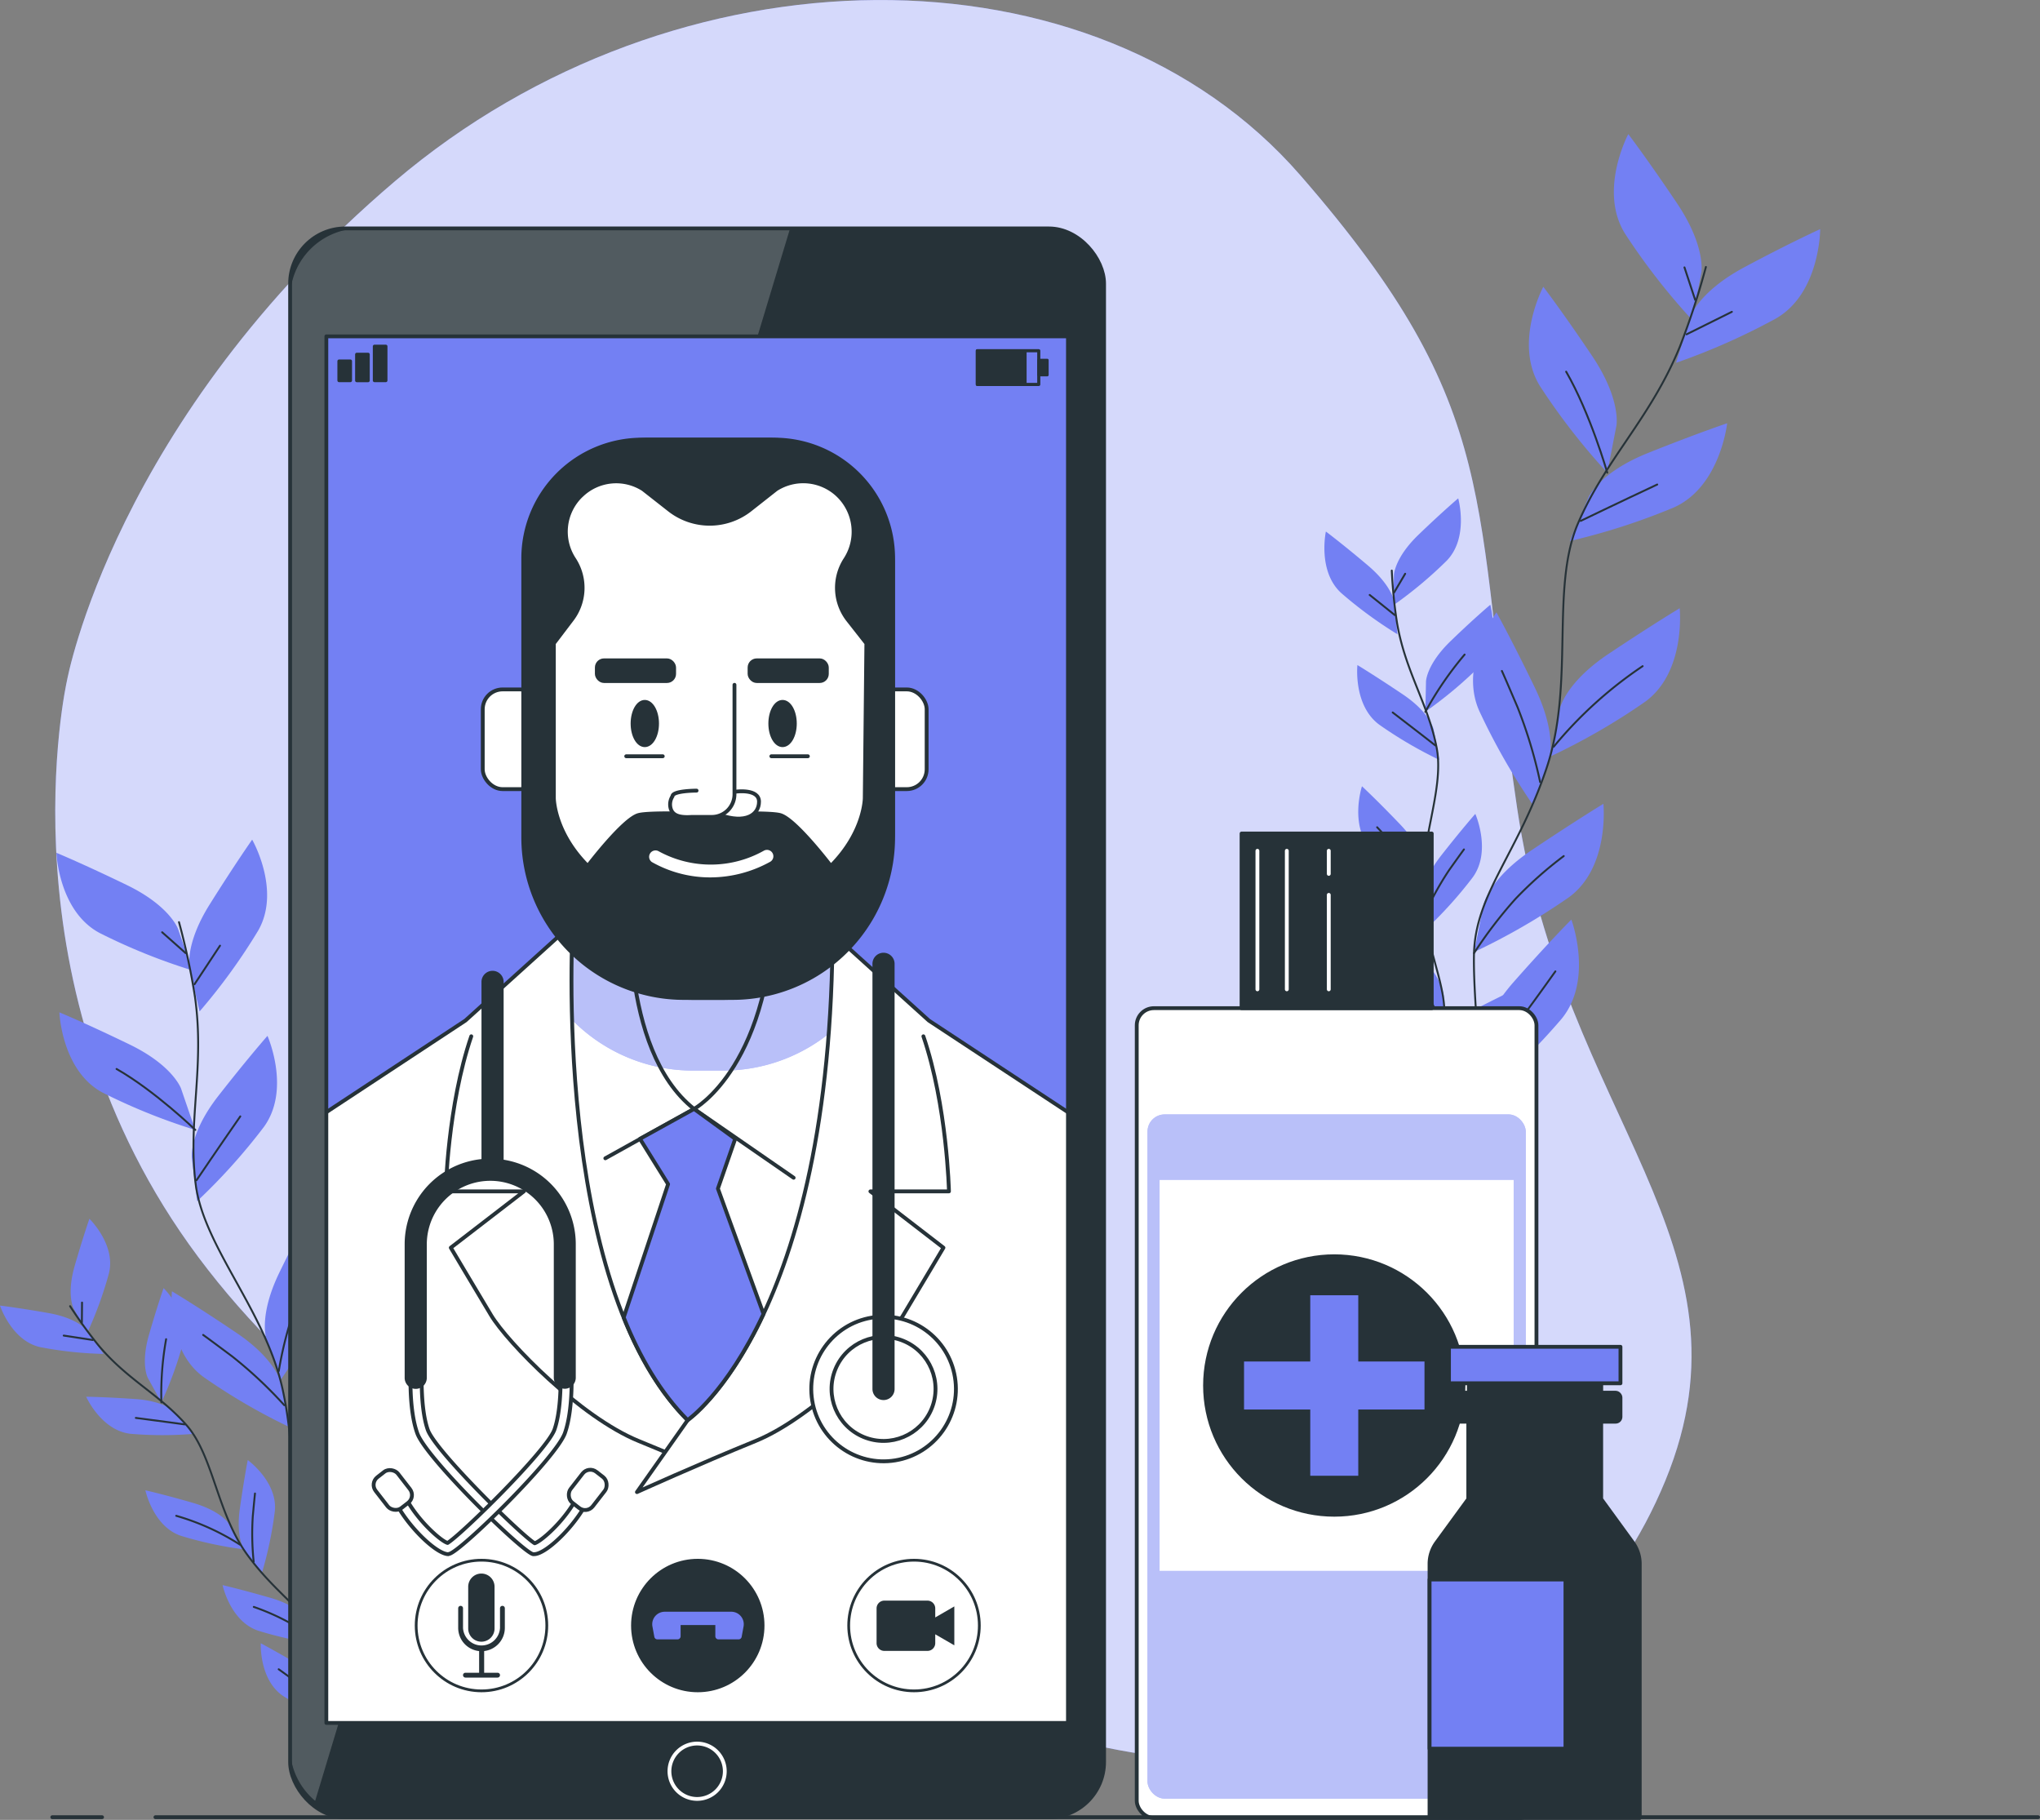 <svg xmlns="http://www.w3.org/2000/svg" xmlns:xlink="http://www.w3.org/1999/xlink" width="536.505" height="478.53" viewBox="0 0 536.505 478.53"><rect x="0" y="0" width="536.505" height="478.53" fill="#808080" stroke="none"/><defs><clipPath id="a"><rect width="214.069" height="417.762" rx="14.52" fill="#263238" stroke="#263238" stroke-linecap="round" stroke-linejoin="round" stroke-width="1"/></clipPath><clipPath id="b"><rect width="195.038" height="364.599" fill="#7380f3" stroke="#263238" stroke-linecap="round" stroke-linejoin="round" stroke-width="1"/></clipPath><clipPath id="c"><path d="M163.36,253.55s-5.969,94.773,30.175,130.916c0,0,38.129-26.178,38.129-129.778Z" transform="translate(-162.992 -253.55)" fill="#fff" stroke="#263238" stroke-linecap="round" stroke-linejoin="round" stroke-width="1.01"/></clipPath></defs><g transform="translate(-49.43 -70.296)"><g transform="translate(63.957 70.296)"><path d="M63.468,249.392s-18.3,80.731,34.6,151.5,144.442,98.743,218.119,123.359,142.272-2.792,167.682-64.664-26.959-95.646-38.989-176.761-3-104.394-57.028-166.451-164.109-61.316-238.077,1.548S63.468,249.392,63.468,249.392Z" transform="translate(-60.407 -70.296)" fill="#7380f3"/><path d="M63.468,249.392s-18.3,80.731,34.6,151.5,144.442,98.743,218.119,123.359,142.272-2.792,167.682-64.664-26.959-95.646-38.989-176.761-3-104.394-57.028-166.451-164.109-61.316-238.077,1.548S63.468,249.392,63.468,249.392Z" transform="translate(-60.407 -70.296)" fill="#fff" opacity="0.7"/></g><g transform="translate(49.43 105.558)"><path d="M393.131,133.467s1.323-6.856-6.392-18.343S373.927,96.94,373.927,96.94s-7.941,14.849-.847,26.2a172.254,172.254,0,0,0,17.655,22.684Z" transform="translate(54.304 -96.94)" fill="#7380f3"/><path d="M376.266,163.8s1.323-6.855-6.392-18.343-12.838-18.184-12.838-18.184-7.941,14.849-.834,26.191a171.808,171.808,0,0,0,17.655,22.7Z" transform="translate(48.842 -87.13)" fill="#7380f3"/><path d="M386.235,138.941s2.065-6.617,14.307-13.155,19.852-9.966,19.852-9.966,0,16.808-11.62,23.491a173.371,173.371,0,0,1-26.284,11.66Z" transform="translate(58.301 -90.833)" fill="#7380f3"/><path d="M366.33,173.792s2.753-6.432,15.6-11.58,20.831-7.822,20.831-7.822-1.813,16.715-14.029,22.141a171.415,171.415,0,0,1-27.356,8.827Z" transform="translate(51.472 -78.357)" fill="#7380f3"/><path d="M359.949,217.715s1.323-6.869,12.837-14.558,18.727-12.017,18.727-12.017,1.72,16.729-9.079,24.59A171,171,0,0,1,357.54,230.1Z" transform="translate(50.23 -66.47)" fill="#7380f3"/><path d="M362.134,230.883s2.3-6.617-3.706-19.071S348.3,191.96,348.3,191.96s-9.926,13.565-4.566,25.807a171.432,171.432,0,0,0,14.254,24.96Z" transform="translate(45.252 -66.205)" fill="#7380f3"/><path d="M344.789,256.654s1.323-6.855,12.824-14.558,18.74-12.1,18.74-12.1,1.721,16.715-9.079,24.59a172.409,172.409,0,0,1-24.894,14.373Z" transform="translate(45.327 -53.901)" fill="#7380f3"/><path d="M343.7,286.669s-.437-6.975,8.722-17.364S367.5,253,367.5,253s5.9,15.736-2.554,26.085a171.5,171.5,0,0,1-20.447,20.209Z" transform="translate(45.753 -46.461)" fill="#7380f3"/><path d="M403.331,123.34a198.963,198.963,0,0,1-6.789,20.8c-7.636,18.886-19.6,29.685-26.866,46.665s-.821,41.954-8.192,64.148-18.7,33.086-19.137,48.809S347.19,363.2,347.19,363.2" transform="translate(45.307 -88.401)" fill="none" stroke="#263238" stroke-linecap="round" stroke-linejoin="round" stroke-width="0.5"/><line y1="5.916" x2="11.911" transform="translate(443.557 46.731)" fill="none" stroke="#263238" stroke-linecap="round" stroke-linejoin="round" stroke-width="0.5"/><line x1="2.819" y1="8.55" transform="translate(443.001 35.045)" fill="none" stroke="#263238" stroke-linecap="round" stroke-linejoin="round" stroke-width="0.5"/><path d="M363.54,176.129s9.952-4.8,20.13-9.569" transform="translate(52.171 -74.421)" fill="none" stroke="#263238" stroke-linecap="round" stroke-linejoin="round" stroke-width="0.5"/><path d="M371.463,170.7S367,155.125,360.65,144.14" transform="translate(51.236 -81.673)" fill="none" stroke="#263238" stroke-linecap="round" stroke-linejoin="round" stroke-width="0.5"/><path d="M358.18,223.825a109.161,109.161,0,0,1,23.386-21.175" transform="translate(50.437 -62.747)" fill="none" stroke="#263238" stroke-linecap="round" stroke-linejoin="round" stroke-width="0.5"/><path d="M357.938,232.822a123.081,123.081,0,0,0-5.929-19.667c-3.6-8.444-4.129-9.555-4.129-9.555" transform="translate(47.106 -62.44)" fill="none" stroke="#263238" stroke-linecap="round" stroke-linejoin="round" stroke-width="0.5"/><path d="M342.34,265.909a116.307,116.307,0,0,1,10.892-14.254,103.235,103.235,0,0,1,12.705-11.276" transform="translate(45.314 -50.543)" fill="none" stroke="#263238" stroke-linecap="round" stroke-linejoin="round" stroke-width="0.5"/><path d="M344.3,295.9a29.99,29.99,0,0,1,5.572-14.69c4.976-6.286,10.866-14.624,13.235-17.92" transform="translate(45.948 -43.133)" fill="none" stroke="#263238" stroke-linecap="round" stroke-linejoin="round" stroke-width="0.5"/><path d="M326.472,189.466s.093-4.46,6.458-10.588,10.442-9.569,10.442-9.569,2.9,10.3-3.031,16.4A109.1,109.1,0,0,1,326.3,197.433Z" transform="translate(40.126 -73.531)" fill="#7380f3"/><path d="M332.842,210.606s.106-4.447,6.458-10.588,10.455-9.569,10.455-9.569,2.885,10.3-3.031,16.411a109.353,109.353,0,0,1-14.055,11.713Z" transform="translate(42.186 -66.694)" fill="#7380f3"/><path d="M331.127,194.918s-.371-4.434-7.107-10.124S313,175.9,313,175.9s-2.25,10.469,4.05,16.186A109.754,109.754,0,0,0,331.8,202.9Z" transform="translate(35.696 -71.4)" fill="#7380f3"/><path d="M339.237,219.383s-.847-4.367-8.139-9.264-11.911-7.689-11.911-7.689-1.125,10.588,5.731,15.67a109.937,109.937,0,0,0,15.815,9.264Z" transform="translate(37.803 -62.819)" fill="#7380f3"/><path d="M336.333,247.328s.093-4.447-6-10.813-10.019-10.005-10.019-10.005-3.335,10.164,2.3,16.517a109.426,109.426,0,0,0,13.539,12.308Z" transform="translate(37.874 -55.03)" fill="#7380f3"/><path d="M332.124,254.287s-.543-4.407,4.9-11.355S345.993,232,345.993,232s4.328,9.78-.662,16.662a109.455,109.455,0,0,1-12.242,13.592Z" transform="translate(42.004 -53.254)" fill="#7380f3"/><path d="M336.692,280.411s1.323-4.248,9.172-8.3,12.718-6.233,12.718-6.233-.119,10.694-7.517,14.876a109.263,109.263,0,0,1-16.795,7.292Z" transform="translate(42.703 -42.295)" fill="#7380f3"/><path d="M340.5,273.588s.093-4.447-6.008-10.813-10.019-10.005-10.019-10.005-3.335,10.164,2.316,16.517a109.419,109.419,0,0,0,13.539,12.308Z" transform="translate(39.217 -46.536)" fill="#7380f3"/><path d="M336.107,292.073s1.218-4.275-3.057-11.977-7.16-12.215-7.16-12.215-5.81,8.986-1.945,16.57A109.355,109.355,0,0,0,333.91,299.8Z" transform="translate(38.934 -41.648)" fill="#7380f3"/><path d="M326,183.66a127.071,127.071,0,0,0,1.4,13.857c2.2,12.771,8.166,21.175,10.389,32.663s-5.175,26.191-3.6,41.027,7.133,23.121,5.294,32.941-11.038,36.3-11.038,36.3" transform="translate(40.028 -68.89)" fill="none" stroke="#263238" stroke-linecap="round" stroke-linejoin="round" stroke-width="0.5"/><line x1="6.604" y1="5.294" transform="translate(360.218 121.176)" fill="none" stroke="#263238" stroke-linecap="round" stroke-linejoin="round" stroke-width="0.5"/><line y1="4.936" x2="2.912" transform="translate(366.637 115.604)" fill="none" stroke="#263238" stroke-linecap="round" stroke-linejoin="round" stroke-width="0.5"/><path d="M337.39,220.519s-5.519-4.328-11.21-8.669" transform="translate(40.087 -59.772)" fill="none" stroke="#263238" stroke-linecap="round" stroke-linejoin="round" stroke-width="0.5"/><path d="M332.67,215.411a90,90,0,0,1,10.323-15.061" transform="translate(42.186 -63.491)" fill="none" stroke="#263238" stroke-linecap="round" stroke-linejoin="round" stroke-width="0.5"/><path d="M334.763,250.991A69.283,69.283,0,0,0,323.09,234.66" transform="translate(39.087 -52.394)" fill="none" stroke="#263238" stroke-linecap="round" stroke-linejoin="round" stroke-width="0.5"/><path d="M332.64,255.868a78.621,78.621,0,0,1,6.326-11.421c3.388-4.764,3.865-5.386,3.865-5.386" transform="translate(42.176 -50.97)" fill="none" stroke="#263238" stroke-linecap="round" stroke-linejoin="round" stroke-width="0.5"/><path d="M334.85,282.715a65.616,65.616,0,0,1,9.516-6.617,41.8,41.8,0,0,0,6.009-3.467" transform="translate(42.891 -40.112)" fill="none" stroke="#263238" stroke-linecap="round" stroke-linejoin="round" stroke-width="0.5"/><path d="M338.94,279.341a74.1,74.1,0,0,0-4.831-10.349,65.664,65.664,0,0,0-6.379-8.722" transform="translate(40.588 -44.11)" fill="none" stroke="#263238" stroke-linecap="round" stroke-linejoin="round" stroke-width="0.5"/><path d="M332.929,297.576a18.979,18.979,0,0,0-1.469-9.886c-2.237-4.579-4.764-10.588-5.81-12.93" transform="translate(39.915 -39.423)" fill="none" stroke="#263238" stroke-linecap="round" stroke-linejoin="round" stroke-width="0.5"/><path d="M92.641,259.78s-2.091-6.048-13.473-11.567S60.64,239.73,60.64,239.73,61.222,255.082,72,260.813a156.719,156.719,0,0,0,24.365,9.833Z" transform="translate(-45.804 -50.754)" fill="#7380f3"/><path d="M93.231,291.48s-2.091-6.035-13.473-11.567S61.23,271.43,61.23,271.43s.582,15.352,11.355,21.1a157.489,157.489,0,0,0,24.365,9.82Z" transform="translate(-45.613 -40.5)" fill="#7380f3"/><path d="M87.142,271.093s-1.443-6.233,5.294-16.967,11.157-17.006,11.157-17.006,7.663,13.314,1.588,23.9A156.459,156.459,0,0,1,89.762,282.29Z" transform="translate(-37.274 -51.598)" fill="#7380f3"/><path d="M87.555,308.154s-.781-6.353,7.014-16.318S107.447,276.1,107.447,276.1s6.233,14.042-.926,23.928a157.766,157.766,0,0,1-17.562,19.534Z" transform="translate(-37.105 -38.989)" fill="#7380f3"/><path d="M102.445,344.958s-2.091-6.035,3.441-17.417,9.264-18.092,9.264-18.092,9.039,12.427,4.116,23.6a156.942,156.942,0,0,1-13.076,22.777Z" transform="translate(-32.407 -28.202)" fill="#7380f3"/><path d="M112.409,351.228s-1.218-6.273-11.7-13.367S83.624,326.85,83.624,326.85s-1.615,15.273,8.245,22.5a157.141,157.141,0,0,0,22.711,13.235Z" transform="translate(-38.401 -22.574)" fill="#7380f3"/><path d="M108.325,382.682s-2.091-6.048,3.441-17.43,9.264-18.092,9.264-18.092,9.039,12.427,4.116,23.6a157.484,157.484,0,0,1-13.089,22.79Z" transform="translate(-30.505 -16.005)" fill="#7380f3"/><path d="M121.309,405.763s-3.56-5.294-1.085-17.721,4.407-19.852,4.407-19.852,11.911,9.741,9.939,21.784a156.885,156.885,0,0,1-6.882,25.358Z" transform="translate(-26.814 -9.202)" fill="#7380f3"/><path d="M85,253.51a180.718,180.718,0,0,1,4.182,19.547c2.647,18.423-1.879,32.451.185,49.206s18.528,33.523,22.962,54.447.424,34.754,7.266,47.353,31.088,44.759,31.088,44.759" transform="translate(-37.925 -46.296)" fill="none" stroke="#263238" stroke-linecap="round" stroke-linejoin="round" stroke-width="0.5"/><line y1="10.138" x2="6.697" transform="translate(51.165 213.394)" fill="none" stroke="#263238" stroke-linecap="round" stroke-linejoin="round" stroke-width="0.5"/><line x1="6.167" y1="5.466" transform="translate(42.642 209.874)" fill="none" stroke="#263238" stroke-linecap="round" stroke-linejoin="round" stroke-width="0.5"/><path d="M88.48,308.895s5.651-8.364,11.514-16.795" transform="translate(-36.799 -33.814)" fill="none" stroke="#263238" stroke-linecap="round" stroke-linejoin="round" stroke-width="0.5"/><path d="M93.315,298.707S82.648,288.4,72.59,282.68" transform="translate(-41.939 -36.861)" fill="none" stroke="#263238" stroke-linecap="round" stroke-linejoin="round" stroke-width="0.5"/><path d="M104.83,349.4a99.591,99.591,0,0,1,8.761-27.462" transform="translate(-31.51 -24.162)" fill="none" stroke="#263238" stroke-linecap="round" stroke-linejoin="round" stroke-width="0.5"/><path d="M111.134,354A112.915,112.915,0,0,0,97.45,341.184c-6.723-5.029-7.65-5.664-7.65-5.664" transform="translate(-36.372 -19.77)" fill="none" stroke="#263238" stroke-linecap="round" stroke-linejoin="round" stroke-width="0.5"/><path d="M111.13,389.942a108.39,108.39,0,0,1,2.065-16.265A94.548,94.548,0,0,1,118.065,359" transform="translate(-29.473 -12.175)" fill="none" stroke="#263238" stroke-linecap="round" stroke-linejoin="round" stroke-width="0.5"/><path d="M126.256,412.217a27.449,27.449,0,0,1-2.343-14.161c1.059-7.253,1.879-16.543,2.25-20.236" transform="translate(-25.383 -6.087)" fill="none" stroke="#263238" stroke-linecap="round" stroke-linejoin="round" stroke-width="0.5"/><path d="M64.276,336.09s-1.972-3.56.265-11.3,3.864-12.348,3.864-12.348,7.014,6.816,5.135,14.346A100.239,100.239,0,0,1,67.81,342.5Z" transform="translate(-44.888 -27.235)" fill="#7380f3"/><path d="M79.015,349.87s-1.959-3.56.265-11.3,3.864-12.348,3.864-12.348,7.014,6.816,5.135,14.346a99.378,99.378,0,0,1-5.717,15.709Z" transform="translate(-40.118 -22.778)" fill="#7380f3"/><path d="M72.485,336.4s-2.329-3.335-10.27-4.738S49.43,329.69,49.43,329.69s3.031,9.264,10.588,10.932A99.416,99.416,0,0,0,76.654,342.4Z" transform="translate(-49.43 -21.655)" fill="#7380f3"/><path d="M90.187,352.035s-2.647-3.07-10.707-3.626-12.93-.609-12.93-.609,3.97,8.92,11.713,9.754a100.793,100.793,0,0,0,16.715,0Z" transform="translate(-43.892 -15.798)" fill="#7380f3"/><path d="M100.541,375.5s-1.972-3.56-9.7-5.8-12.52-3.309-12.52-3.309,2.038,9.569,9.41,11.99a99.485,99.485,0,0,0,16.345,3.52Z" transform="translate(-40.085 -9.785)" fill="#7380f3"/><path d="M98.486,384.374s-2.448-3.242-1.323-11.21S99.24,360.38,99.24,360.38s7.941,5.744,7.12,13.486a99.259,99.259,0,0,1-3.441,16.358Z" transform="translate(-34.086 -11.729)" fill="#7380f3"/><path d="M114.108,404.083s-.873-3.97,3.441-10.76,7.186-10.773,7.186-10.773,4.817,8.523.887,15.22a99.075,99.075,0,0,1-9.926,13.46Z" transform="translate(-28.533 -4.558)" fill="#7380f3"/><path d="M115.868,394.335s-1.959-3.56-9.7-5.784S93.66,385.23,93.66,385.23s2.025,9.569,9.41,12a100,100,0,0,0,16.345,3.573Z" transform="translate(-35.123 -3.691)" fill="#7380f3"/><path d="M120.455,411.219s-.993-3.97-7.941-8.06-11.263-6.379-11.263-6.379-.463,9.767,6.061,13.989a99.789,99.789,0,0,0,14.915,7.544Z" transform="translate(-32.67 0.045)" fill="#7380f3"/><path d="M63.36,329.81a117.787,117.787,0,0,0,7.464,10.3c7.6,9.092,16.146,12.943,23.2,21.043s7.941,23.081,15.961,34.053,16.265,14.995,19.3,23.61,7.941,33.748,7.941,33.748" transform="translate(-44.924 -21.617)" fill="none" stroke="#263238" stroke-linecap="round" stroke-linejoin="round" stroke-width="0.5"/><line x1="7.65" y1="1.165" transform="translate(16.755 315.922)" fill="none" stroke="#263238" stroke-linecap="round" stroke-linejoin="round" stroke-width="0.5"/><line y1="5.228" x2="0.04" transform="translate(21.533 307.241)" fill="none" stroke="#263238" stroke-linecap="round" stroke-linejoin="round" stroke-width="0.5"/><path d="M89.258,353.717S82.9,352.83,76.42,352.01" transform="translate(-40.7 -14.436)" fill="none" stroke="#263238" stroke-linecap="round" stroke-linejoin="round" stroke-width="0.5"/><path d="M81.508,352.993a81.3,81.3,0,0,1,1.244-16.623" transform="translate(-39.065 -19.495)" fill="none" stroke="#263238" stroke-linecap="round" stroke-linejoin="round" stroke-width="0.5"/><path d="M101.178,379.017A63.7,63.7,0,0,0,84.45,371.46" transform="translate(-38.103 -8.145)" fill="none" stroke="#263238" stroke-linecap="round" stroke-linejoin="round" stroke-width="0.5"/><path d="M99.934,384.963a71.03,71.03,0,0,1-.238-11.911c.49-5.294.582-6.022.582-6.022" transform="translate(-33.218 -9.578)" fill="none" stroke="#263238" stroke-linecap="round" stroke-linejoin="round" stroke-width="0.5"/><path d="M114.66,405.767a60.111,60.111,0,0,1,4.42-9.622,40.229,40.229,0,0,0,3.163-5.506" transform="translate(-28.331 -1.941)" fill="none" stroke="#263238" stroke-linecap="round" stroke-linejoin="round" stroke-width="0.5"/><path d="M117.475,399.486a67.9,67.9,0,0,0-8.563-5.956,60.888,60.888,0,0,0-9.052-3.97" transform="translate(-33.118 -2.29)" fill="none" stroke="#263238" stroke-linecap="round" stroke-linejoin="round" stroke-width="0.5"/><path d="M121.1,416.64a17.457,17.457,0,0,0-5.7-7.147c-3.865-2.581-8.616-6.154-10.588-7.544" transform="translate(-31.517 1.718)" fill="none" stroke="#263238" stroke-linecap="round" stroke-linejoin="round" stroke-width="0.5"/></g><g transform="translate(348.386 289.466)"><rect width="105.122" height="212.931" rx="4.51" transform="translate(0 45.924)" fill="#fff" stroke="#263238" stroke-linecap="round" stroke-linejoin="round" stroke-width="1.01"/><rect width="99.471" height="179.911" rx="4.51" transform="translate(2.832 73.862)" fill="#7380f3"/><rect width="99.471" height="179.911" rx="4.51" transform="translate(2.832 73.862)" fill="#fff" opacity="0.5"/><rect width="50.013" height="45.924" transform="translate(27.568)" fill="#263238" stroke="#263238" stroke-linecap="round" stroke-linejoin="round" stroke-width="1.01"/><line y2="36.435" transform="translate(31.736 4.539)" fill="none" stroke="#fff" stroke-linecap="round" stroke-linejoin="round" stroke-width="1.01"/><line y2="36.435" transform="translate(39.465 4.539)" fill="none" stroke="#fff" stroke-linecap="round" stroke-linejoin="round" stroke-width="1.01"/><line y2="24.841" transform="translate(50.503 16.133)" fill="none" stroke="#fff" stroke-linecap="round" stroke-linejoin="round" stroke-width="1.01"/><line y2="6.075" transform="translate(50.503 4.539)" fill="none" stroke="#fff" stroke-linecap="round" stroke-linejoin="round" stroke-width="1.01"/><rect width="93.118" height="102.766" transform="translate(6.008 91.107)" fill="#fff"/><circle cx="34.489" cy="34.489" r="34.489" transform="translate(17.456 110.654)" fill="#263238"/><rect width="12.626" height="47.459" transform="translate(45.633 121.414)" fill="#7380f3"/><rect width="12.626" height="47.459" transform="translate(75.675 138.831) rotate(90)" fill="#7380f3"/></g><g transform="translate(425.388 424.432)"><path d="M431.773,373.412V351.8H396.821v21.612l-8.377,11.474a9.516,9.516,0,0,0-1.813,5.585v66.795h55.281V390.445a9.516,9.516,0,0,0-1.813-5.585Z" transform="translate(-386.63 -333.378)" fill="#263238" stroke="#263238" stroke-linecap="round" stroke-linejoin="round" stroke-width="1.01"/><rect width="34.82" height="3.745" transform="translate(10.336 8.51)" fill="#263238" stroke="#263238" stroke-linecap="round" stroke-linejoin="round" stroke-width="1.01"/><rect width="45.103" height="9.595" transform="translate(5.109)" fill="#7380f3" stroke="#263238" stroke-linecap="round" stroke-linejoin="round" stroke-width="1.01"/><rect width="45.103" height="7.623" rx="1.27" transform="translate(5.109 12.07)" fill="#263238" stroke="#263238" stroke-linecap="round" stroke-linejoin="round" stroke-width="1.01"/><rect width="35.733" height="44.495" transform="translate(0.013 61.183)" fill="#7380f3" stroke="#263238" stroke-linecap="round" stroke-linejoin="round" stroke-width="1.01"/></g><g transform="translate(125.727 130.36)"><rect width="214.069" height="417.762" rx="14.52" fill="#263238"/><g clip-path="url(#a)"><path d="M125.509,115.68a18.449,18.449,0,0,0-18.449,18.449V514.993a18.4,18.4,0,0,0,6.617,14.148L238.572,115.68Z" transform="translate(-107.086 -115.68)" fill="#fff" opacity="0.2"/><path d="M197.018,423.989a7.279,7.279,0,1,0-7.279,7.279,7.279,7.279,0,0,0,7.279-7.279Z" transform="translate(-82.698 -18.31)" fill="none" stroke="#fff" stroke-linecap="round" stroke-linejoin="round" stroke-width="1"/></g><rect width="214.069" height="417.762" rx="14.52" fill="none" stroke="#263238" stroke-linecap="round" stroke-linejoin="round" stroke-width="1"/><rect width="195.038" height="364.599" transform="translate(9.529 28.375)" fill="#7380f3"/><g transform="translate(9.529 28.375)" clip-path="url(#b)"><path d="M281.652,279.888,250.736,251.95l-30.016.516L190.7,251.95l-30.916,27.938L86.68,328.036V470.1H354.759V328.036Z" transform="translate(-123.207 -99.977)" fill="#fff" stroke="#263238" stroke-linecap="round" stroke-linejoin="round" stroke-width="1.01"/><path d="M189.327,377.143,176,396.042s15.881-7.2,31.181-13.433,34.529-25.9,38.843-33.086,10.588-17.748,10.588-17.748L237.4,316.966h20.659s-.49-22.5-6.723-40.776" transform="translate(-94.316 -92.137)" fill="none" stroke="#263238" stroke-linecap="round" stroke-linejoin="round" stroke-width="1.01"/><path d="M195.531,385.4c-2.237-.94-4.5-1.879-6.763-2.793-15.339-6.233-34.529-25.9-38.843-33.086s-10.588-17.748-10.588-17.748l19.23-14.81H138s.49-22.5,6.723-40.776" transform="translate(-106.608 -92.137)" fill="none" stroke="#263238" stroke-linecap="round" stroke-linejoin="round" stroke-width="1.01"/><path d="M163.36,253.55s-5.969,94.773,30.175,130.916c0,0,38.129-26.178,38.129-129.778Z" transform="translate(-98.524 -99.46)" fill="#fff"/><g transform="translate(64.468 154.09)" clip-path="url(#c)"><path d="M186.629,172.06h30.744A33.232,33.232,0,0,1,250.6,205.292v68.965A44.614,44.614,0,0,1,206,318.884h-7.941a44.614,44.614,0,0,1-44.614-44.614V205.292a33.232,33.232,0,0,1,33.232-33.232Z" transform="translate(-166.078 -279.908)" fill="#7380f3"/><path d="M186.629,172.06h30.744A33.232,33.232,0,0,1,250.6,205.292v68.965A44.614,44.614,0,0,1,206,318.884h-7.941a44.614,44.614,0,0,1-44.614-44.614V205.292a33.232,33.232,0,0,1,33.232-33.232Z" transform="translate(-166.078 -279.908)" fill="#fff" opacity="0.5"/></g><path d="M163.36,253.55s-5.969,94.773,30.175,130.916c0,0,38.129-26.178,38.129-129.778Z" transform="translate(-98.524 -99.46)" fill="none" stroke="#263238" stroke-linecap="round" stroke-linejoin="round" stroke-width="1.01"/><path d="M174.81,247.45s-3.309,41.358,16.662,57.134c0,0,21.069-11.421,21.069-56.631Z" transform="translate(-94.767 -101.433)" fill="none" stroke="#263238" stroke-linecap="round" stroke-linejoin="round" stroke-width="1.01"/><path d="M169.72,303.6l23.333-12.983,26.191,18.1" transform="translate(-96.348 -87.469)" fill="none" stroke="#263238" stroke-linecap="round" stroke-linejoin="round" stroke-width="1.01"/><path d="M198.145,311.57l4.553-13.089-10.826-7.861-14.227,7.861,7.4,11.911L173.37,345.451c4.209,10.482,9.688,19.852,16.808,26.985,0,0,10.138-6.961,19.958-27.912Z" transform="translate(-95.167 -87.469)" fill="#7380f3" stroke="#263238" stroke-linecap="round" stroke-linejoin="round" stroke-width="1.01"/><circle cx="19.018" cy="19.018" r="19.018" transform="translate(124.722 261.08) rotate(-9.26)" fill="#fff" stroke="#263238" stroke-linecap="round" stroke-linejoin="round" stroke-width="1.01"/><circle cx="13.671" cy="13.671" r="13.671" transform="translate(128.692 284.222) rotate(-67.65)" fill="#fff" stroke="#263238" stroke-linecap="round" stroke-linejoin="round" stroke-width="1.01"/><path d="M225.712,377.193a2.912,2.912,0,0,1-2.912-2.912V262.542a2.912,2.912,0,1,1,5.823,0v111.74a2.9,2.9,0,0,1-2.912,2.912Z" transform="translate(-79.178 -97.493)" fill="#263238"/><path d="M163.518,391.479h-.278c-2.647-.45-28.044-25.146-30.439-31.763s-1.721-17.2-1.694-17.6a1.459,1.459,0,0,1,2.912.185c0,.093-.6,10.389,1.522,16.464,1.945,5.545,24.55,27.687,28.123,29.844,1.985-.622,9.264-7.147,11.911-13.83a1.459,1.459,0,0,1,2.713,1.072C175.535,382.929,166.866,391.479,163.518,391.479ZM163.928,388.633ZM163.571,388.567Z" transform="translate(-108.872 -71.255)" fill="#fff" stroke="#263238" stroke-linecap="round" stroke-linejoin="round" stroke-width="1.01"/><path d="M142.168,391.5c-3.362,0-12.017-8.55-14.823-15.709a1.459,1.459,0,0,1,2.713-1.072c2.647,6.683,9.913,13.235,11.911,13.83,3.573-2.157,26.178-24.3,28.123-29.844,2.118-6.075,1.535-16.371,1.522-16.464a1.459,1.459,0,1,1,2.912-.185c0,.45.635,10.985-1.694,17.6s-27.673,31.366-30.44,31.763ZM141.757,388.653ZM142.115,388.587Z" transform="translate(-110.087 -71.275)" fill="#fff" stroke="#263238" stroke-linecap="round" stroke-linejoin="round" stroke-width="1.01"/><path d="M148.022,317.786a2.925,2.925,0,0,1-2.912-2.912V266.132a2.912,2.912,0,1,1,5.823,0v48.743a2.912,2.912,0,0,1-2.912,2.912Z" transform="translate(-104.308 -96.332)" fill="#263238"/><path d="M171.979,361.008a2.925,2.925,0,0,1-2.912-2.912V323.025a16.7,16.7,0,0,0-33.4,0V358.07a2.912,2.912,0,1,1-5.823,0V323a22.5,22.5,0,1,1,45,0V358.07A2.925,2.925,0,0,1,171.979,361.008Z" transform="translate(-109.247 -84.274)" fill="#263238"/><rect width="7.398" height="10.283" rx="2.56" transform="translate(11.402 301.554) rotate(-37.84)" fill="#fff" stroke="#263238" stroke-linecap="round" stroke-linejoin="round" stroke-width="1.01"/><rect width="7.398" height="10.283" rx="2.56" transform="translate(68.506 309.655) rotate(-142.16)" fill="#fff" stroke="#263238" stroke-linecap="round" stroke-linejoin="round" stroke-width="1.01"/><rect width="15.048" height="26.218" rx="5.22" transform="translate(41.133 92.841)" fill="#fff" stroke="#263238" stroke-linecap="round" stroke-linejoin="round" stroke-width="1.01"/><rect width="15.048" height="26.218" rx="5.22" transform="translate(142.827 92.841)" fill="#fff" stroke="#263238" stroke-linecap="round" stroke-linejoin="round" stroke-width="1.01"/><path d="M186.632,157.64h30.744a33.232,33.232,0,0,1,33.232,33.232v68.965a44.614,44.614,0,0,1-44.614,44.614h-7.941a44.614,44.614,0,0,1-44.614-44.614V190.872a33.232,33.232,0,0,1,33.192-33.232Z" transform="translate(-101.613 -130.483)" fill="#fff" stroke="#263238" stroke-linecap="round" stroke-linejoin="round" stroke-width="1.01"/><rect width="20.328" height="5.453" rx="1.89" transform="translate(71.136 85.191)" fill="#263238" stroke="#263238" stroke-linecap="round" stroke-linejoin="round" stroke-width="1.01"/><rect width="20.328" height="5.453" rx="1.89" transform="translate(111.303 85.191)" fill="#263238" stroke="#263238" stroke-linecap="round" stroke-linejoin="round" stroke-width="1.01"/><path d="M181.575,215.444c0,3.15-1.443,5.691-3.229,5.691s-3.216-2.541-3.216-5.691,1.443-5.7,3.216-5.7S181.575,212.294,181.575,215.444Z" transform="translate(-94.598 -113.631)" fill="#263238" stroke="#263238" stroke-linecap="round" stroke-linejoin="round" stroke-width="1.01"/><path d="M208.958,215.444c0,3.15-1.443,5.691-3.229,5.691s-3.229-2.541-3.229-5.691,1.443-5.7,3.229-5.7S208.958,212.294,208.958,215.444Z" transform="translate(-85.745 -113.631)" fill="#263238" stroke="#263238" stroke-linecap="round" stroke-linejoin="round" stroke-width="1.01"/><path d="M219.4,157.64H184.63a31.22,31.22,0,0,0-31.22,31.22V262.22a42.232,42.232,0,0,0,42.232,42.232h12.811a42.218,42.218,0,0,0,42.232-42.232V188.86A31.22,31.22,0,0,0,219.4,157.64Zm23.822,94.243s0,8.92-8.92,17.853c0,0-9.423-12.4-13.393-13.393-2.568-.635-12.123-.45-18.608-.238-6.472-.212-16.04-.4-18.528.238-3.97.993-13.393,13.393-13.393,13.393-8.92-8.933-8.92-17.853-8.92-17.853v-40.67L166.1,205.1a13.777,13.777,0,0,0,.648-16.067,13.155,13.155,0,0,1,1.866-16.636l.093-.079a13.155,13.155,0,0,1,16.212-1.641l6.935,5.439a17.2,17.2,0,0,0,21.175,0l6.908-5.439a13.235,13.235,0,0,1,16.3,1.641l.079.079a13.3,13.3,0,0,1,1.747,16.821,13.738,13.738,0,0,0,.781,15.882l4.8,6.114Z" transform="translate(-101.623 -130.483)" fill="#263238" stroke="#263238" stroke-linecap="round" stroke-linejoin="round" stroke-width="1.01"/><path d="M196.85,227.589s5.956-.794,5.956,2.647-3.481,5.942-10.416,3.467" transform="translate(-89.015 -107.883)" fill="#fff" stroke="#263238" stroke-linecap="round" stroke-linejoin="round" stroke-width="1.01"/><path d="M199.517,206.36v28.772a5.956,5.956,0,0,1-5.942,5.956h-5.294c-3.785.265-5.109-.662-5.559-2.263a3.97,3.97,0,0,1,.5-3.163h0c0-1.482,6.326-1.482,6.326-1.482" transform="translate(-92.184 -114.724)" fill="#fff" stroke="#263238" stroke-linecap="round" stroke-linejoin="round" stroke-width="1.01"/><path d="M194.759,247.014A31.564,31.564,0,0,1,179,242.9a2.184,2.184,0,0,1,2.329-3.692,28.018,28.018,0,0,0,27.1-.132,2.184,2.184,0,1,1,2.051,3.851A33.086,33.086,0,0,1,194.759,247.014Z" transform="translate(-93.66 -104.24)" fill="#fff" stroke="#263238" stroke-linecap="round" stroke-linejoin="round" stroke-width="1.01"/><line x2="9.608" transform="translate(117.033 110.416)" fill="none" stroke="#263238" stroke-linecap="round" stroke-linejoin="round" stroke-width="1.01"/><line x2="9.608" transform="translate(78.865 110.416)" fill="none" stroke="#263238" stroke-linecap="round" stroke-linejoin="round" stroke-width="1.01"/><circle cx="17.178" cy="17.178" r="17.178" transform="translate(23.624 321.812)" fill="none" stroke="#263238" stroke-linecap="round" stroke-linejoin="round" stroke-width="0.724"/><path d="M145.937,400.85h0a3.467,3.467,0,0,1-3.467-3.467V386.4a3.467,3.467,0,0,1,3.467-3.467h0A3.468,3.468,0,0,1,149.4,386.4v10.985a3.467,3.467,0,0,1-3.467,3.467Z" transform="translate(-105.162 -57.611)" fill="#263238"/><path d="M146.608,401.274a6.141,6.141,0,0,1-6.128-6.128v-5.161a.635.635,0,0,1,.635-.635.622.622,0,0,1,.635.635v5.161a4.87,4.87,0,0,0,9.727,0v-5.162a.622.622,0,0,1,.635-.635.635.635,0,0,1,.635.635v5.161a6.141,6.141,0,0,1-6.141,6.128Z" transform="translate(-105.805 -55.535)" fill="#263238"/><path d="M145.262,405.274a.622.622,0,0,1-.622-.635v-6.617a.662.662,0,0,1,1.323,0v6.617a.622.622,0,0,1-.7.635Z" transform="translate(-104.46 -52.944)" fill="#263238"/><path d="M150.532,403.911h-8.457a.649.649,0,0,1-.635-.635.635.635,0,0,1,.635-.635h8.457a.635.635,0,0,1,.635.635.649.649,0,0,1-.635.635Z" transform="translate(-105.495 -51.236)" fill="#263238"/><circle cx="17.178" cy="17.178" r="17.178" transform="translate(137.375 321.812)" fill="none" stroke="#263238" stroke-linecap="round" stroke-linejoin="round" stroke-width="0.724"/><path d="M244.067,389.832l-5.016,2.9v-2.382A2.051,2.051,0,0,0,237,388.31H225.671a2.038,2.038,0,0,0-2.051,2.038v9.132a2.038,2.038,0,0,0,2.051,2.051H237a2.051,2.051,0,0,0,2.051-2.051v-2.316l5.016,2.9Z" transform="translate(-78.913 -55.871)" fill="#263238"/><circle cx="17.178" cy="17.178" r="17.178" transform="translate(80.506 321.812)" fill="#263238" stroke="#263238" stroke-linecap="round" stroke-linejoin="round" stroke-width="0.724"/><path d="M199.713,390.52h-17.39a3.282,3.282,0,0,0-3.229,3.878l.5,2.726a.821.821,0,0,0,.794.662h5.294a.82.82,0,0,0,.821-.82v-2.951h9.132v2.951a.821.821,0,0,0,.821.821h5.294a.821.821,0,0,0,.807-.662l.5-2.726a3.282,3.282,0,0,0-3.348-3.878Z" transform="translate(-93.333 -55.157)" fill="#7380f3"/><rect width="16.173" height="8.867" transform="translate(171.189 3.785)" fill="none" stroke="#263238" stroke-linecap="round" stroke-linejoin="round" stroke-width="0.821"/><rect width="12.613" height="8.867" transform="translate(171.189 3.785)" fill="#263238" stroke="#263238" stroke-linecap="round" stroke-linejoin="round" stroke-width="0.725"/><rect width="2.276" height="3.904" transform="translate(187.322 6.26)" fill="#263238" stroke="#263238" stroke-linecap="round" stroke-linejoin="round" stroke-width="0.725"/><rect width="2.965" height="5.082" transform="translate(3.348 6.525)" fill="#263238" stroke="#263238" stroke-linecap="round" stroke-linejoin="round" stroke-width="0.883"/><rect width="2.965" height="6.869" transform="translate(8.007 4.751)" fill="#263238" stroke="#263238" stroke-linecap="round" stroke-linejoin="round" stroke-width="0.883"/><rect width="2.965" height="8.973" transform="translate(12.665 2.634)" fill="#263238" stroke="#263238" stroke-linecap="round" stroke-linejoin="round" stroke-width="0.883"/></g><rect width="195.038" height="364.599" transform="translate(9.529 28.375)" fill="none" stroke="#263238" stroke-linecap="round" stroke-linejoin="round" stroke-width="1"/></g><g transform="translate(63.181 548.122)"><line x2="495.118" transform="translate(27.131)" fill="none" stroke="#263238" stroke-linecap="round" stroke-linejoin="round" stroke-width="1.01"/><line x2="13.089" fill="none" stroke="#263238" stroke-linecap="round" stroke-linejoin="round" stroke-width="1.01"/></g></g></svg>